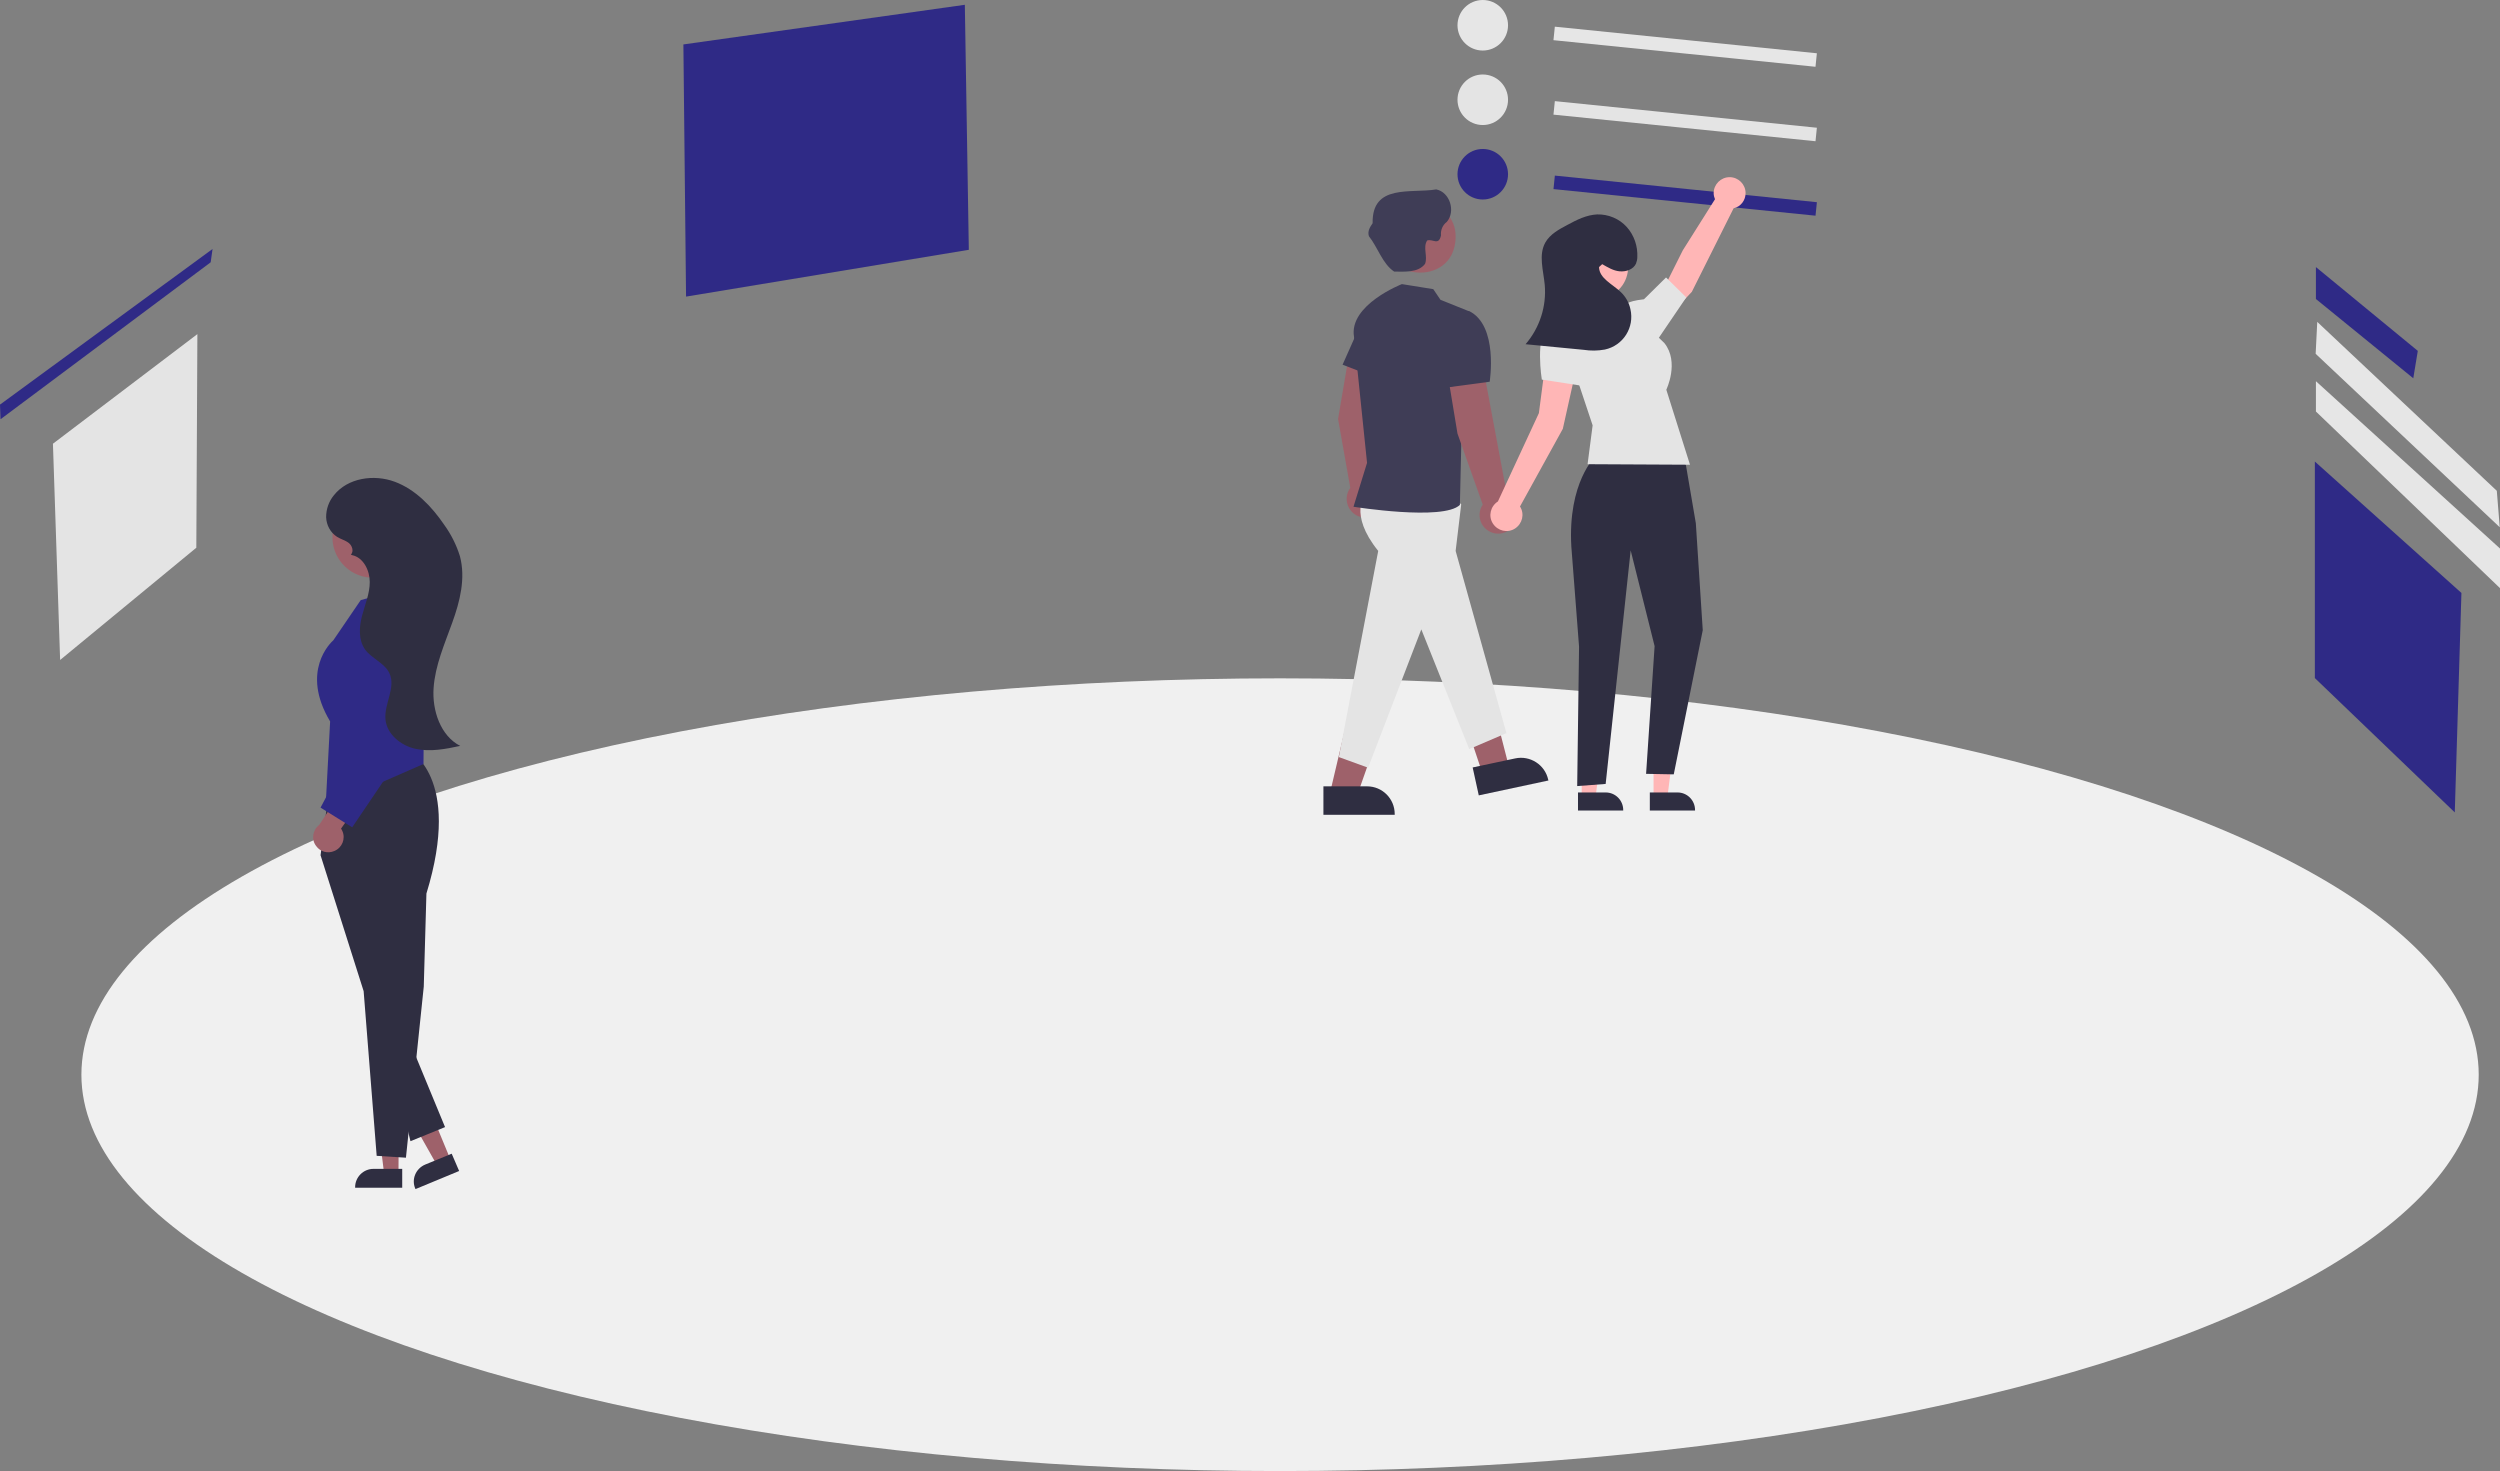 <?xml version="1.0" encoding="utf-8"?>
<!-- Generator: Adobe Illustrator 28.0.0, SVG Export Plug-In . SVG Version: 6.00 Build 0)  -->
<svg version="1.1" id="Calque_1" xmlns="http://www.w3.org/2000/svg" xmlns:xlink="http://www.w3.org/1999/xlink" x="0px" y="0px"
	 viewBox="0 0 939.8 553" style="enable-background:new 0 0 939.8 553;" xml:space="preserve">
<rect x="0" y="0" width="939.8" height="553" fill="#808080" stroke="none"/>
<style type="text/css">
	.st0{fill:#F0F0F0;}
	.st1{fill:#E6E6E6;}
	.st2{fill:#E4E4E4;}
	.st3{fill:#2F2A86;}
	.st4{fill:#9E616A;}
	.st5{fill:#2F2E41;}
	.st6{fill:#3F3D56;}
	.st7{fill:#FFB6B6;}
</style>
<ellipse class="st0" cx="481.2" cy="404" rx="450.6" ry="149"/>
<ellipse class="st0" cx="147.2" cy="449.6" rx="45" ry="7"/>
<rect x="631.1" y="-31.8" transform="matrix(0.101 -0.995 0.995 0.101 551.875 646.26)" class="st1" width="5.1" height="99"/>
<circle class="st1" cx="557.4" cy="9.5" r="9.5"/>
<rect x="631.1" y="-3.8" transform="matrix(0.101 -0.995 0.995 0.101 524.019 671.423)" class="st2" width="5.1" height="99"/>
<circle class="st2" cx="557.4" cy="37.5" r="9.5"/>
<rect x="631.1" y="24.2" transform="matrix(0.101 -0.995 0.995 0.101 496.164 696.586)" class="st3" width="5.1" height="99"/>
<circle class="st3" cx="557.4" cy="65.5" r="9.5"/>
<polygon class="st2" points="19.9,166.8 74.2,125.6 73.8,205.9 22.6,248.1 "/>
<polygon class="st3" points="256.9,16.7 362.7,1.8 364.2,93.9 257.9,111.5 "/>
<polygon class="st3" points="870.2,173.5 870.2,254.9 922.8,305.4 925.3,222.9 "/>
<g id="f1012d9b-0a3f-4e62-89ec-f75ec41b1f18">
	<path id="f1db56c4-d40a-4b97-925d-862f8518bc4b-77" class="st3" d="M870.6,100.4v12l36.6,29.8l1.7-10.3L870.6,100.4z"/>
</g>
<path id="a03c9d69-04e1-44a9-b627-9efaf6e70c5d-78" class="st1" d="M871.1,121l-0.6,12l69.2,65.2l-1.1-13.7L871.1,121z"/>
<path id="f49e7db1-285b-4bca-9b97-2387afac8e22-79" class="st1" d="M870.6,143.3v11.4l69.2,66.4v-14.9L870.6,143.3z"/>
<polygon class="st4" points="149.8,441.2 144.4,441.2 141.8,420.1 149.9,420.1 "/>
<path class="st5" d="M151.2,446.5l-17.7,0v-0.2c0-3.8,3.1-6.9,6.9-6.9h0l10.8,0L151.2,446.5z"/>
<polygon class="st4" points="169.3,435.8 164.2,437.9 153.7,419.3 161.2,416.2 "/>
<path class="st5" d="M172.6,440.2l-16.4,6.8l-0.1-0.2c-1.5-3.5,0.2-7.5,3.7-9l0,0l10-4.1L172.6,440.2z"/>
<path class="st5" d="M153.5,282c0,0,20.4,9.6,6.8,53.9l-1,35l-6.7,64.3l-11-0.7l-4.9-61.9l-16.2-51.1l3.2-24.7L153.5,282z"/>
<path class="st3" d="M122.4,303.3l1.7-32.1c-11.3-18.9,0.3-29.7,1.2-30.5l10.3-15.1l9-2.5c6.3-1.7,12.9,2,14.6,8.3
	c0.3,1.1,0.4,2.1,0.4,3.2l-0.4,52.6L122.4,303.3z"/>
<polygon class="st5" points="143,381.9 154.3,429 167.3,423.7 149.7,381.1 "/>
<path class="st4" d="M125.7,319.9c2.9-1.2,4.3-4.6,3-7.5c-0.1-0.3-0.3-0.6-0.5-0.9l11.5-16.3l-9.6-0.5L120,310.1
	c-2.5,1.9-3.1,5.5-1.1,8C120.4,320.2,123.2,321,125.7,319.9L125.7,319.9z"/>
<polygon class="st3" points="129.7,241.3 134.7,276.8 120.5,303.6 132.4,311 152.9,280.7 144.3,237.8 "/>
<ellipse id="aaba450f-0f04-490f-b553-501192395cc8" transform="matrix(7.088899e-02 -0.998 0.998 7.088899e-02 -71.349 327.466)" class="st4" cx="140.1" cy="202" rx="15.2" ry="15.2"/>
<path class="st5" d="M163,258.6c0.6-8.5,4.1-16.4,7-24.5c2.9-8,5.1-16.7,2.9-25c-1.3-4.2-3.3-8.2-5.9-11.8
	c-4.7-6.9-10.8-13.3-18.6-16.2c-7.8-2.9-17.7-1.5-22.9,5.1c-1.9,2.3-2.9,5.2-2.9,8.2c0.1,3,1.6,5.8,4.1,7.4c1.4,0.9,3.1,1.3,4.4,2.3
	c1.3,1,2,3.2,0.8,4.4l0.5,0.2c4.2,0.9,6.6,5.7,6.6,10.1s-1.8,8.5-2.9,12.7c-1.1,4.2-1.4,9,1.1,12.6c2.5,3.5,7.4,5.1,9.2,9
	c2.5,5.3-2,11.4-1.5,17.3c0.5,5.6,5.8,9.9,11.3,11.1c5.5,1.2,11.3,0.1,16.8-1.1C165.6,276.6,162.4,267.1,163,258.6z"/>
<path class="st4" d="M514.6,180.7l0.7-24.7l-3.3-22.9l-4.9,0.3l-4.1,24.1l4.6,25.9c-2.3,3.1-1.6,7.5,1.5,9.8s7.5,1.6,9.8-1.5
	c2.3-3.1,1.6-7.5-1.5-9.8C516.5,181.3,515.6,180.9,514.6,180.7L514.6,180.7z"/>
<polygon class="st4" points="514,238.6 500.2,297.1 510.6,297.8 530.5,241.2 "/>
<polygon class="st4" points="538.6,234.8 557.6,291.7 566.9,286.9 552.2,229.6 "/>
<path class="st2" d="M513.3,185.7c0,0-6.6,7.3,4.8,21.4l-14.8,77.5l11,4l20-52l18,45l14-6l-19.1-68.5l2.1-17.5l-5.3-4.9L513.3,185.7
	z"/>
<path class="st6" d="M527,106.8c0,0-20,7.8-18,19.8l4.9,47.4l-5.1,16.5c0,0,33.8,5.4,40-0.7l1.2-52.2l2.2-20.6l-10.7-4.3l-2.7-4
	L527,106.8z"/>
<polygon class="st6" points="512,120.7 504.7,137.1 515.6,141.3 "/>
<path class="st4" d="M566.8,187.6l-8.8-47l-14-1.2l3.9,23.6l9.5,26.7c-2.2,3.2-1.3,7.6,1.9,9.7c3.2,2.2,7.6,1.3,9.7-1.9
	c2.2-3.2,1.3-7.6-1.9-9.7C567,187.7,566.9,187.6,566.8,187.6L566.8,187.6z"/>
<path class="st6" d="M536.3,122.7l8.1,22.9l15.6-2.1c0,0,3.4-21.2-7.8-26.6L536.3,122.7z"/>
<path id="aadf75e6-ac14-4c0d-b07b-d38ba10ebdab-80" class="st4" d="M547.2,89.3c-0.4,19.6-30.7,16.3-26.6-3
	C523.7,70.9,547.6,73.6,547.2,89.3z"/>
<path id="e2c3cfee-80d7-4301-b109-7608295bf7e0-81" class="st6" d="M539.9,71.2c-9.5,1.6-24.2-2.2-23.9,12.7c-1,1.5-2,3-1.4,4.9
	c3.3,4.1,5.1,10.4,9.5,13.3c3.9,0,9,0.5,11.6-2.9c1.1-2.8-0.9-6.2,0.8-8.8c2.2-0.7,4.3,2.1,5.2-1.9c-0.2-2,0.6-3.9,2.2-5.1
	C547.3,79.4,545,72.2,539.9,71.2z"/>
<path class="st5" d="M497.5,295.6l16.4,0h0c5.8,0,10.4,4.7,10.4,10.4v0.3l-26.8,0L497.5,295.6z"/>
<path class="st5" d="M553.6,288.5l16-3.4l0,0c5.6-1.2,11.2,2.4,12.4,8l0.1,0.3l-26.2,5.6L553.6,288.5z"/>
<polygon class="st7" points="621.6,299.7 626.8,299.7 629.4,279.3 621.6,279.3 "/>
<path class="st5" d="M620.2,297.9l10.4,0h0c3.7,0,6.6,3,6.6,6.6v0.2l-17,0L620.2,297.9z"/>
<polygon class="st7" points="594.6,299.7 599.8,299.7 602.4,279.3 594.6,279.3 "/>
<path class="st5" d="M593.2,297.9l10.4,0h0c3.7,0,6.6,3,6.6,6.6v0.2l-17,0L593.2,297.9z"/>
<path class="st7" d="M656.2,72.6c0-3.3-2.7-6-6-6c-3.3,0-6,2.7-6,6c0,0.8,0.2,1.6,0.5,2.3l-12.1,19.2l-7.6,15.2l6.2,5.5l4.8-5.1
	l15.7-31.4C654.4,77.7,656.2,75.3,656.2,72.6z"/>
<path class="st7" d="M593.2,135.6l-11.9-1.8l-2.8,21.5l-15.4,33.2c-2.8,1.8-3.7,5.5-1.9,8.3c1.8,2.8,5.5,3.7,8.3,1.9
	c2.8-1.8,3.7-5.5,1.9-8.3l16.1-29.2L593.2,135.6z"/>
<path class="st5" d="M599.8,171.5c0,0-10.5,9.7-9.1,34l2.9,37.6l-0.7,52.4l10.7-0.8l9.4-87.8l9,36l-3.2,48l10.4,0.2l10.9-54.2
	l-2.6-40.2l-4.3-25.2H599.8z"/>
<path class="st2" d="M611,114.8l-25,7l12.7,38.1l-1.9,14.6l38.5,0.2l-8.9-28.2c0,0,5-10.3-0.7-17.5L611,114.8z"/>
<path class="st2" d="M608,120.8l3-6c0,0-0.1-1.5,7-2.3l8.3-8.2l7.6,7.5L621,130.8L608,120.8z"/>
<path class="st2" d="M596,126.8c0,0-9-10-14-5s-2.4,20.9-2.4,20.9l15.6,2.4L596,126.8z"/>
<path id="bf97ead5-a8ed-4eb0-acc5-869eed05cf08-82" class="st7" d="M600.6,88.4c15.3,0.1,15.3,23.4,0,23.4
	C585.3,111.7,585.3,88.4,600.6,88.4z"/>
<path class="st5" d="M602.3,99.3c2.1,1.2,4.2,2.5,6.6,2.7s5.1-0.7,6.1-2.9c0.3-0.8,0.5-1.6,0.5-2.4c0.2-4.2-1.2-8.3-4-11.4
	c-2.8-3.1-6.9-4.8-11.1-4.7c-4,0.2-7.6,2-11.1,3.9c-3.2,1.7-6.6,3.5-8.4,6.7c-2.6,4.7-0.7,10.5-0.2,15.9c0.7,8.1-1.9,16.1-7.2,22.3
	l21.8,2.1c2.6,0.4,5.3,0.4,8-0.1c6.9-1.5,11.2-8.3,9.6-15.2c-0.5-2.4-1.8-4.7-3.6-6.4c-3.1-3-8.1-5.1-8.2-9.4"/>
<polygon class="st3" points="0,152.1 79.9,93.6 79.2,98.6 0.2,157.6 "/>
</svg>
